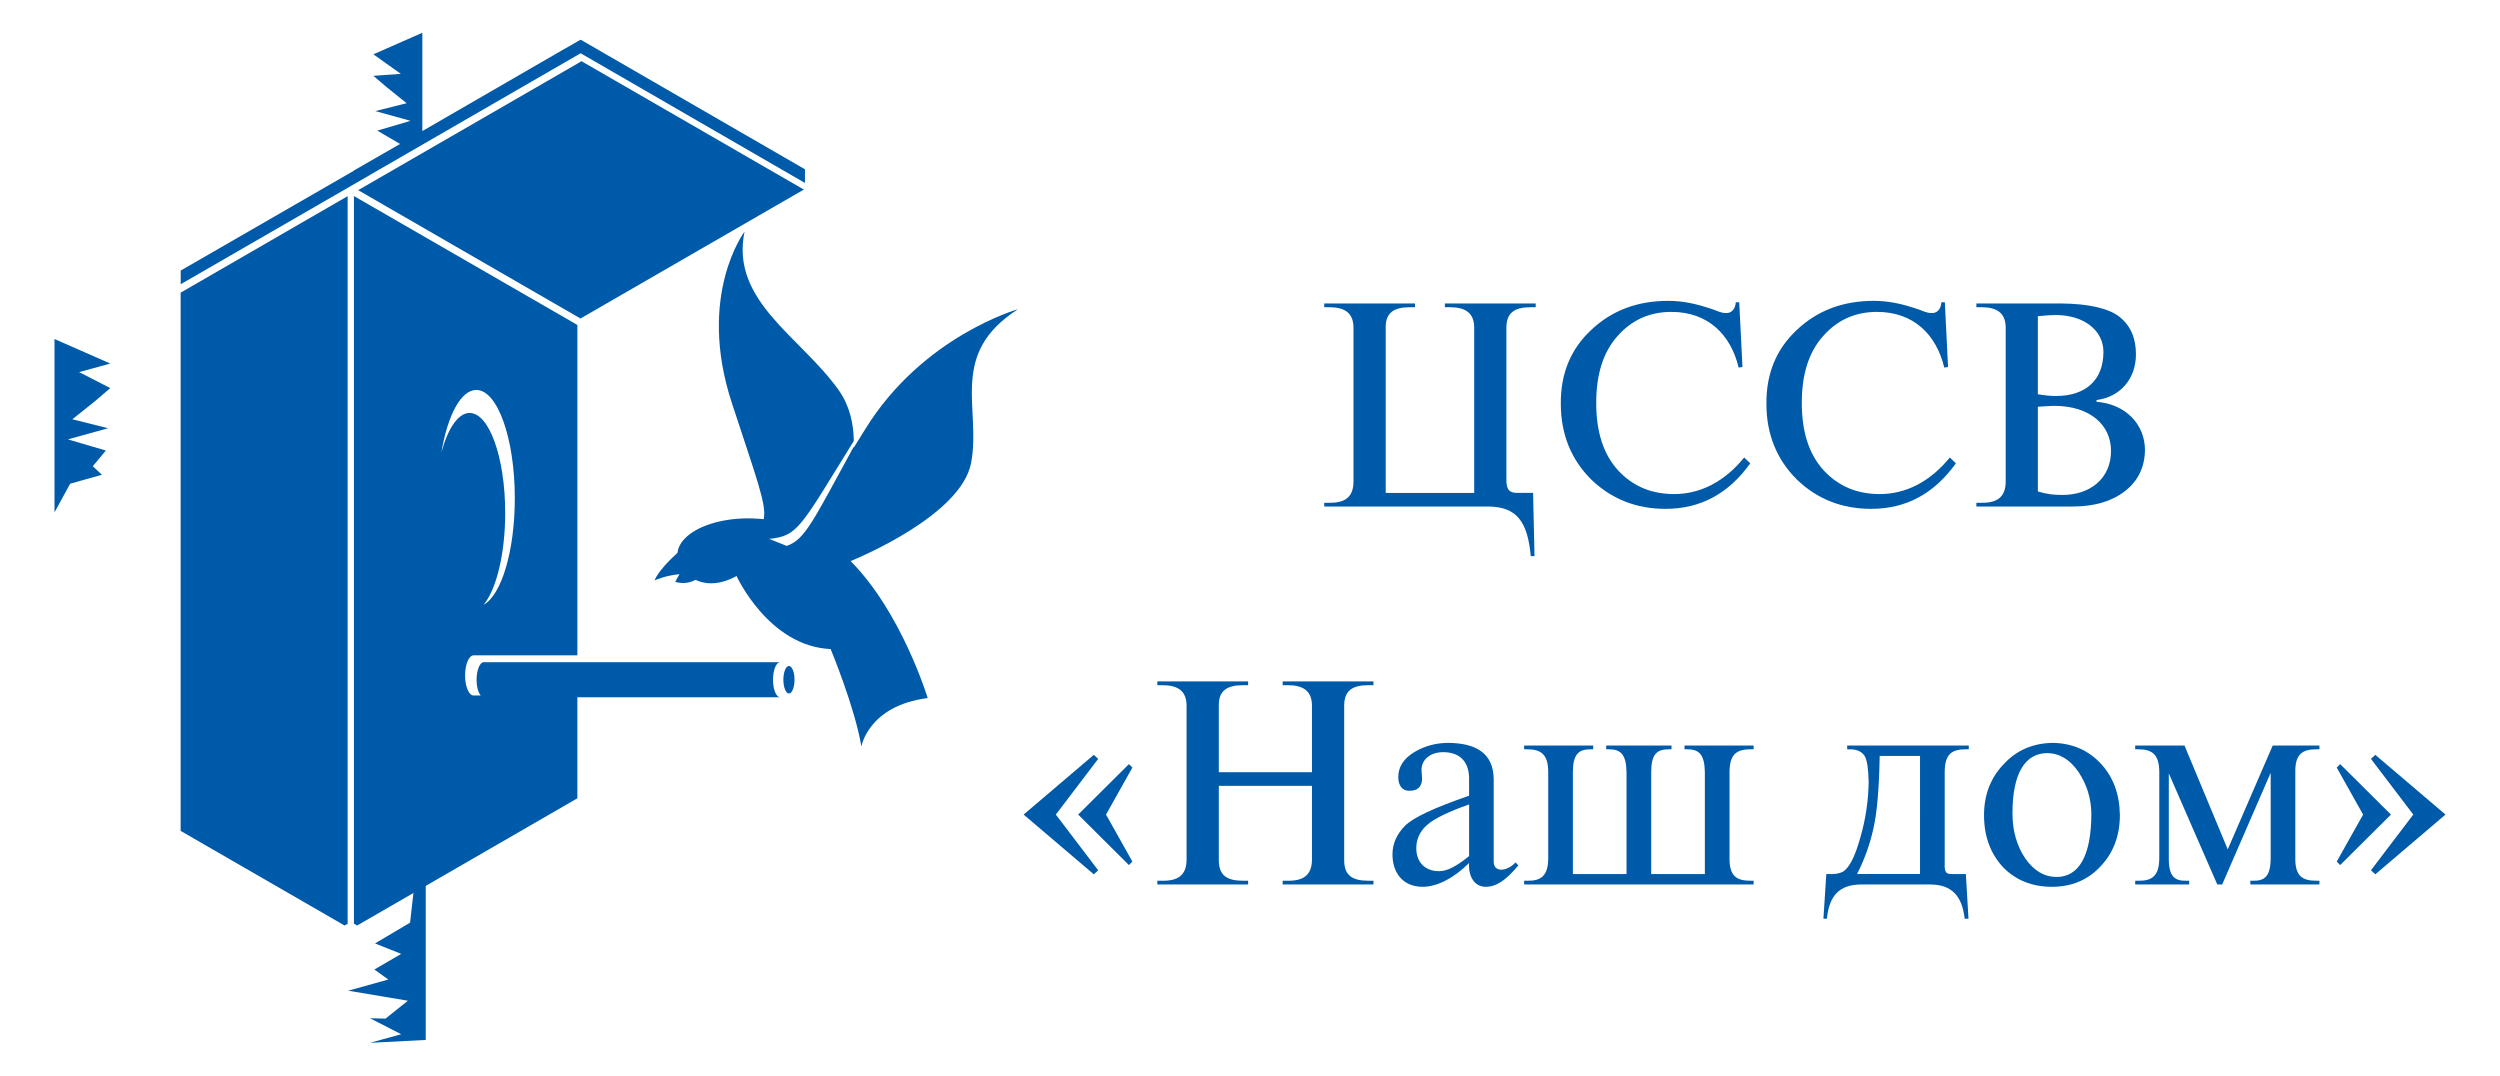 <?xml version="1.0" encoding="utf-8"?>
<!-- Generator: Adobe Illustrator 16.0.0, SVG Export Plug-In . SVG Version: 6.00 Build 0)  -->
<!DOCTYPE svg PUBLIC "-//W3C//DTD SVG 1.1//EN" "http://www.w3.org/Graphics/SVG/1.1/DTD/svg11.dtd">
<svg version="1.1" xmlns="http://www.w3.org/2000/svg" xmlns:xlink="http://www.w3.org/1999/xlink" x="0px" y="0px"
	 width="229.333px" height="98.667px" viewBox="0 0 229.333 98.667" enable-background="new 0 0 229.333 98.667"
	 xml:space="preserve">
<g>
	<polygon fill="#005AAA" points="37.617,84.637 34.402,86.543 36.804,87.502 34.344,88.937 35.625,89.855 31.94,90.88 
		37.415,91.798 35.371,93.438 33.94,93.407 36.804,94.873 33.94,95.661 39.054,95.397 39.054,71.948 	"/>
	<polygon fill="#005AAA" points="4.999,47 6.437,44.371 9.346,43.551 8.513,42.768 9.711,41.329 6.226,40.307 9.912,39.283 
		6.634,38.462 8.683,36.827 10.116,35.601 7.258,34.135 10.116,33.35 4.999,31.099 	"/>
	<g>
		<path fill="#005AAA" d="M93.384,28.366c0,0-8.722,2.45-13.991,10.968c-0.385,0.615-0.74,1.19-1.073,1.727v-0.091
			c-3.778,6.914-4.485,8.53-6.152,9.109l-1.606-0.643c2.646-0.287,2.802-0.966,7.763-8.995c-0.029-1.611-0.394-3.243-1.38-4.639
			c-3.469-4.908-9.964-8.175-8.647-14.55c0,0-4.402,5.817-1.169,15.696c2.304,7.036,3.225,9.397,2.923,10.679
			c-5.33-0.568-9.655,2.145-7.208,4.821c1.953,2.135,4.719,0.385,4.719,0.385s2.942,6.462,8.634,6.706c0,0,2.217,5.321,2.822,8.944
			c0,0,0.623-3.753,6.082-4.447c0,0-2.385-7.855-7.072-12.566c0.792-0.326,10.125-4.213,11.05-8.99
			C90.041,37.494,86.948,32.476,93.384,28.366"/>
		<path fill="#005AAA" d="M62.284,50.6c0,0-1.743,1.47-2.244,2.644c0,0,1.016-0.465,2.286-0.57l-0.387,0.697
			c0,0,1.47,0.553,2.636-0.827"/>
	</g>
	<polygon fill="#005AAA" points="53.534,5.724 53.341,5.612 52.963,5.838 32.855,17.444 52.963,29.053 53.254,29.216 53.534,29.053 
		73.739,17.389 	"/>
	<polygon fill="#005AAA" points="38.743,3.006 34.253,4.983 36.768,6.775 34.253,6.956 35.512,8.032 37.305,9.468 34.433,10.19 
		37.659,11.085 34.612,11.982 36.7,13.206 32.469,15.637 32.469,15.657 16.576,24.82 16.576,26.073 33.907,16.069 33.899,16.067 
		36.643,14.486 38.743,13.272 52.671,5.228 53.252,4.894 53.264,4.886 73.841,16.783 73.841,15.531 53.314,3.668 53.304,3.671 
		53.252,3.647 52.963,3.808 52.166,4.271 51.588,4.596 38.743,12.023 	"/>
	<polygon fill="#005AAA" points="16.865,26.678 16.57,26.843 16.57,76.221 31.61,84.901 31.891,84.738 31.891,17.993 	"/>
	<g>
		<path fill="#005AAA" d="M70.91,62.354c0-0.887,0.296-1.608,0.648-1.608H44.375c-0.359,0-0.656,0.722-0.656,1.608
			c0,0.643,0.155,1.187,0.382,1.446h-0.657c-0.432,0-0.78-0.827-0.78-1.838c0-1.016,0.349-1.844,0.78-1.844h9.521v-30.3
			l-0.371-0.222L32.469,17.985v66.742l0.289,0.174l20.206-11.672v-9.268h18.595C71.206,63.961,70.91,63.245,70.91,62.354
			 M40.491,41.502c0.564-3.387,1.786-5.731,3.203-5.731c1.946,0,3.531,4.446,3.531,9.94c0,4.845-1.23,8.877-2.861,9.764
			c1.16-1.399,1.979-4.644,1.979-8.432c0-5.057-1.463-9.16-3.261-9.16C42.026,37.883,41.087,39.298,40.491,41.502"/>
		<path fill="#005AAA" d="M72.883,62.354c0-0.697-0.229-1.263-0.511-1.263s-0.511,0.565-0.511,1.263s0.229,1.262,0.511,1.262
			S72.883,63.051,72.883,62.354"/>
	</g>
	<path fill="#005AAA" d="M103.877,79.035l-0.317,0.32l-4.656-4.632l4.656-4.628l0.317,0.318l-2.418,4.31L103.877,79.035z
		 M100.739,79.835l-0.401,0.369l-6.438-5.481l6.438-5.479l0.401,0.371l-3.884,5.108L100.739,79.835z"/>
	<g>
		<path fill="#005AAA" d="M120.351,70.836v-6.095c0-1.384-0.827-1.888-2.239-1.888h-0.449v-0.348h8.328v0.348h-0.453
			c-1.49,0-2.232,0.504-2.232,1.888v14.159c0,1.411,0.742,1.892,2.232,1.892h0.453v0.344h-8.328v-0.344h0.449
			c1.412,0.023,2.21-0.48,2.239-1.892V72.09h-8.545v6.811c0,1.411,0.746,1.892,2.236,1.892h0.452v0.344h-8.329v-0.344h0.451
			c1.41,0.023,2.208-0.48,2.232-1.892V64.742c0-1.384-0.822-1.888-2.232-1.888h-0.451v-0.348h8.329v0.348h-0.452
			c-1.49,0-2.263,0.504-2.236,1.888v6.095H120.351z"/>
		<path fill="#005AAA" d="M134.765,73.792c-1.89,0.668-3.165,1.279-3.863,1.889c-0.661,0.588-0.981,1.305-0.981,2.128
			c0,1.306,0.824,2.105,2.074,2.105c0.722,0.025,1.624-0.452,2.771-1.384V73.792z M139.288,79.382
			c-1.173,1.406-2.048,1.967-3.006,1.967c-1.04,0-1.602-0.985-1.518-2.181c-1.359,1.355-2.904,2.181-4.257,2.181
			c-1.812,0-2.771-1.276-2.771-2.979c0-0.986,0.397-1.861,1.17-2.638c0.746-0.741,2.693-1.647,5.858-2.739v-1.647
			c-0.025-1.384-0.772-2.347-2.372-2.347c-1.274,0-1.992,0.75-1.992,1.629c0,0.209,0.053,0.634,0.053,0.823
			c-0.026,0.717-0.398,1.089-1.145,1.089c-0.666,0.027-1.04-0.478-1.04-1.249c0-0.932,0.482-1.676,1.41-2.26
			c0.959-0.587,2.022-0.884,3.196-0.884c2.578,0.029,4.125,0.985,4.147,3.328v7.532c0,0.504,0.243,0.772,0.695,0.772
			c0.43,0,0.957-0.269,1.304-0.666L139.288,79.382z"/>
		<path fill="#005AAA" d="M160.867,68.735h-0.267c-1.279,0-1.944,0.427-1.944,2.105v7.849c-0.029,1.702,0.665,2.104,1.944,2.104
			h0.267v0.344h-21.054v-0.344h0.267c1.251,0.023,1.944-0.401,1.944-2.104V70.84c0-1.679-0.693-2.105-1.944-2.105h-0.267v-0.342
			h6.336v0.342h-0.265c-1.092,0-1.599,0.478-1.599,2.105v9.338h4.921V70.84c-0.026-1.628-0.532-2.105-1.596-2.105h-0.266v-0.342
			h5.988v0.342h-0.269c-1.092,0-1.593,0.478-1.593,2.105v9.338h4.922V70.84c-0.025-1.628-0.534-2.105-1.597-2.105h-0.266v-0.342
			h6.335V68.735z"/>
		<path fill="#005AAA" d="M176.13,69.346h-3.699c-0.057,3.008-0.241,5.218-0.584,6.682c-0.321,1.462-0.828,2.85-1.492,4.15h5.775
			V69.346z M180.602,68.388v0.347h-0.267c-1.28,0-1.941,0.427-1.941,2.102v8.33c-0.03,0.882,0.103,1.012,0.716,1.012h1.226l0.24,4.1
			h-0.348c-0.24-2.129-1.226-3.142-3.166-3.142h-6.309c-2.021,0-2.953,1.013-3.166,3.142h-0.319l0.265-4.1h0.56
			c0.319,0,0.718-0.079,0.958-0.213c0.584-0.347,1.117-1.385,1.597-3.114c0.504-1.73,0.745-3.434,0.771-5.136
			c-0.026-1.249-0.159-2.021-0.369-2.369c-0.241-0.37-0.642-0.583-1.227-0.611h-0.374v-0.347H180.602z"/>
		<path fill="#005AAA" d="M185.782,78.744c0.8,1.143,1.759,1.703,2.874,1.703c2.025,0,3.191-1.894,3.191-5.83
			c-0.022-1.412-0.425-2.66-1.166-3.78c-0.773-1.143-1.731-1.727-2.847-1.754c-2.025,0-3.224,1.781-3.224,5.534
			C184.611,76.213,185.01,77.597,185.782,78.744 M183.734,79.54c-1.146-1.25-1.733-2.822-1.733-4.762
			c0-1.838,0.588-3.405,1.787-4.659c1.196-1.305,2.688-1.942,4.521-1.972c1.789,0.029,3.249,0.667,4.396,1.893
			c1.143,1.222,1.727,2.795,1.758,4.711c0,1.915-0.592,3.484-1.787,4.737c-1.169,1.25-2.658,1.861-4.441,1.861
			C186.396,81.349,184.903,80.738,183.734,79.54"/>
		<path fill="#005AAA" d="M203.849,81.136h-0.451l-4.446-10.189v7.742c-0.024,1.675,0.509,2.127,1.596,2.104h0.27v0.344h-4.949
			v-0.344h0.266c1.249,0.023,1.943-0.401,1.943-2.104V70.84c0-1.679-0.694-2.105-1.943-2.105h-0.266v-0.342h4.523l3.965,9.522
			l4.124-9.522h4.288v0.342H212.5c-1.277,0-1.973,0.427-1.944,2.105v7.849c-0.028,1.702,0.667,2.104,1.944,2.104h0.268v0.344h-6.338
			v-0.344h0.267c1.064,0.023,1.599-0.429,1.599-2.104v-7.798L203.849,81.136z"/>
	</g>
	<path fill="#005AAA" d="M214.355,70.412l2.42,4.312l-2.42,4.312l0.316,0.32l4.659-4.632l-4.659-4.628L214.355,70.412z
		 M217.496,69.615l3.883,5.108l-3.883,5.108l0.399,0.373l6.438-5.481l-6.438-5.479L217.496,69.615z"/>
	<g>
		<path fill="#005AAA" d="M129.802,27.837v0.344h-0.452c-1.489,0-2.263,0.507-2.235,1.89v15.145h8.118V30.071
			c0-1.383-0.825-1.89-2.237-1.89h-0.452v-0.344h8.33v0.344h-0.453c-1.489,0-2.236,0.507-2.236,1.89v13.866
			c-0.025,1.065,0.348,1.278,1.014,1.278h1.436l0.131,5.802h-0.344c-0.29-3.197-1.304-4.553-3.965-4.553h-14.981v-0.343h0.449
			c1.411,0.023,2.209-0.481,2.234-1.893V30.071c0-1.383-0.823-1.89-2.234-1.89h-0.449v-0.344H129.802z"/>
		<path fill="#005AAA" d="M159.843,33.666l-0.351,0.052c-0.72-3.004-2.793-5.107-6.172-5.107c-1.999,0-3.647,0.744-4.953,2.234
			c-1.3,1.461-1.941,3.487-1.941,6.121c0,2.661,0.666,4.71,1.997,6.172c1.355,1.467,3.059,2.184,5.163,2.184
			c2.366,0,4.602-1.119,6.413-3.354l0.56,0.532c-1.997,2.795-4.579,4.179-7.772,4.179c-2.688,0-4.978-0.902-6.839-2.713
			c-1.837-1.836-2.769-4.153-2.769-6.921c-0.027-2.767,0.905-5.029,2.796-6.787c1.891-1.781,4.231-2.66,7.052-2.66
			c1.302,0,2.526,0.241,4.15,0.799c0.775,0.319,0.958,0.319,1.171,0.319c0.453,0.027,0.854-0.346,0.879-0.986h0.318L159.843,33.666z
			"/>
		<path fill="#005AAA" d="M178.701,33.666l-0.348,0.052c-0.719-3.004-2.792-5.107-6.175-5.107c-1.996,0-3.646,0.744-4.95,2.234
			c-1.303,1.461-1.944,3.487-1.944,6.121c0,2.661,0.668,4.71,1.999,6.172c1.356,1.467,3.06,2.184,5.164,2.184
			c2.367,0,4.6-1.119,6.414-3.354l0.559,0.532c-1.998,2.795-4.579,4.179-7.773,4.179c-2.687,0-4.979-0.902-6.837-2.713
			c-1.838-1.836-2.771-4.153-2.771-6.921c-0.025-2.767,0.907-5.029,2.797-6.787c1.89-1.781,4.229-2.66,7.052-2.66
			c1.3,0,2.525,0.241,4.15,0.799c0.772,0.319,0.959,0.319,1.174,0.319c0.45,0.027,0.848-0.346,0.876-0.986h0.319L178.701,33.666z"/>
		<path fill="#005AAA" d="M186.94,45.081c0.749,0.24,1.467,0.323,2.239,0.323c2.58,0,4.471-1.521,4.471-4.048
			c0-2.342-1.891-4.126-5.216-4.126c-0.401,0-0.934,0.055-1.494,0.082V45.081z M186.94,36.168c0.615,0.103,1.147,0.158,1.651,0.158
			c2.771,0,4.364-1.49,4.364-4.049c0-1.939-1.754-3.379-4.389-3.379c-0.345,0-0.878,0.029-1.627,0.109V36.168z M189.046,27.837
			c2.582,0.024,4.391,0.451,5.377,1.224c1.008,0.797,1.514,1.94,1.514,3.434c0,2.207-1.383,3.91-3.615,4.202v0.161
			c2.685,0.213,4.443,2.078,4.443,4.442c-0.029,1.573-0.638,2.822-1.838,3.753c-1.197,0.935-2.795,1.411-4.789,1.411H181.3v-0.343
			h0.453c1.408,0.023,2.207-0.481,2.236-1.893V30.071c0-1.383-0.828-1.89-2.236-1.89H181.3v-0.344H189.046z"/>
	</g>
</g>
</svg>
